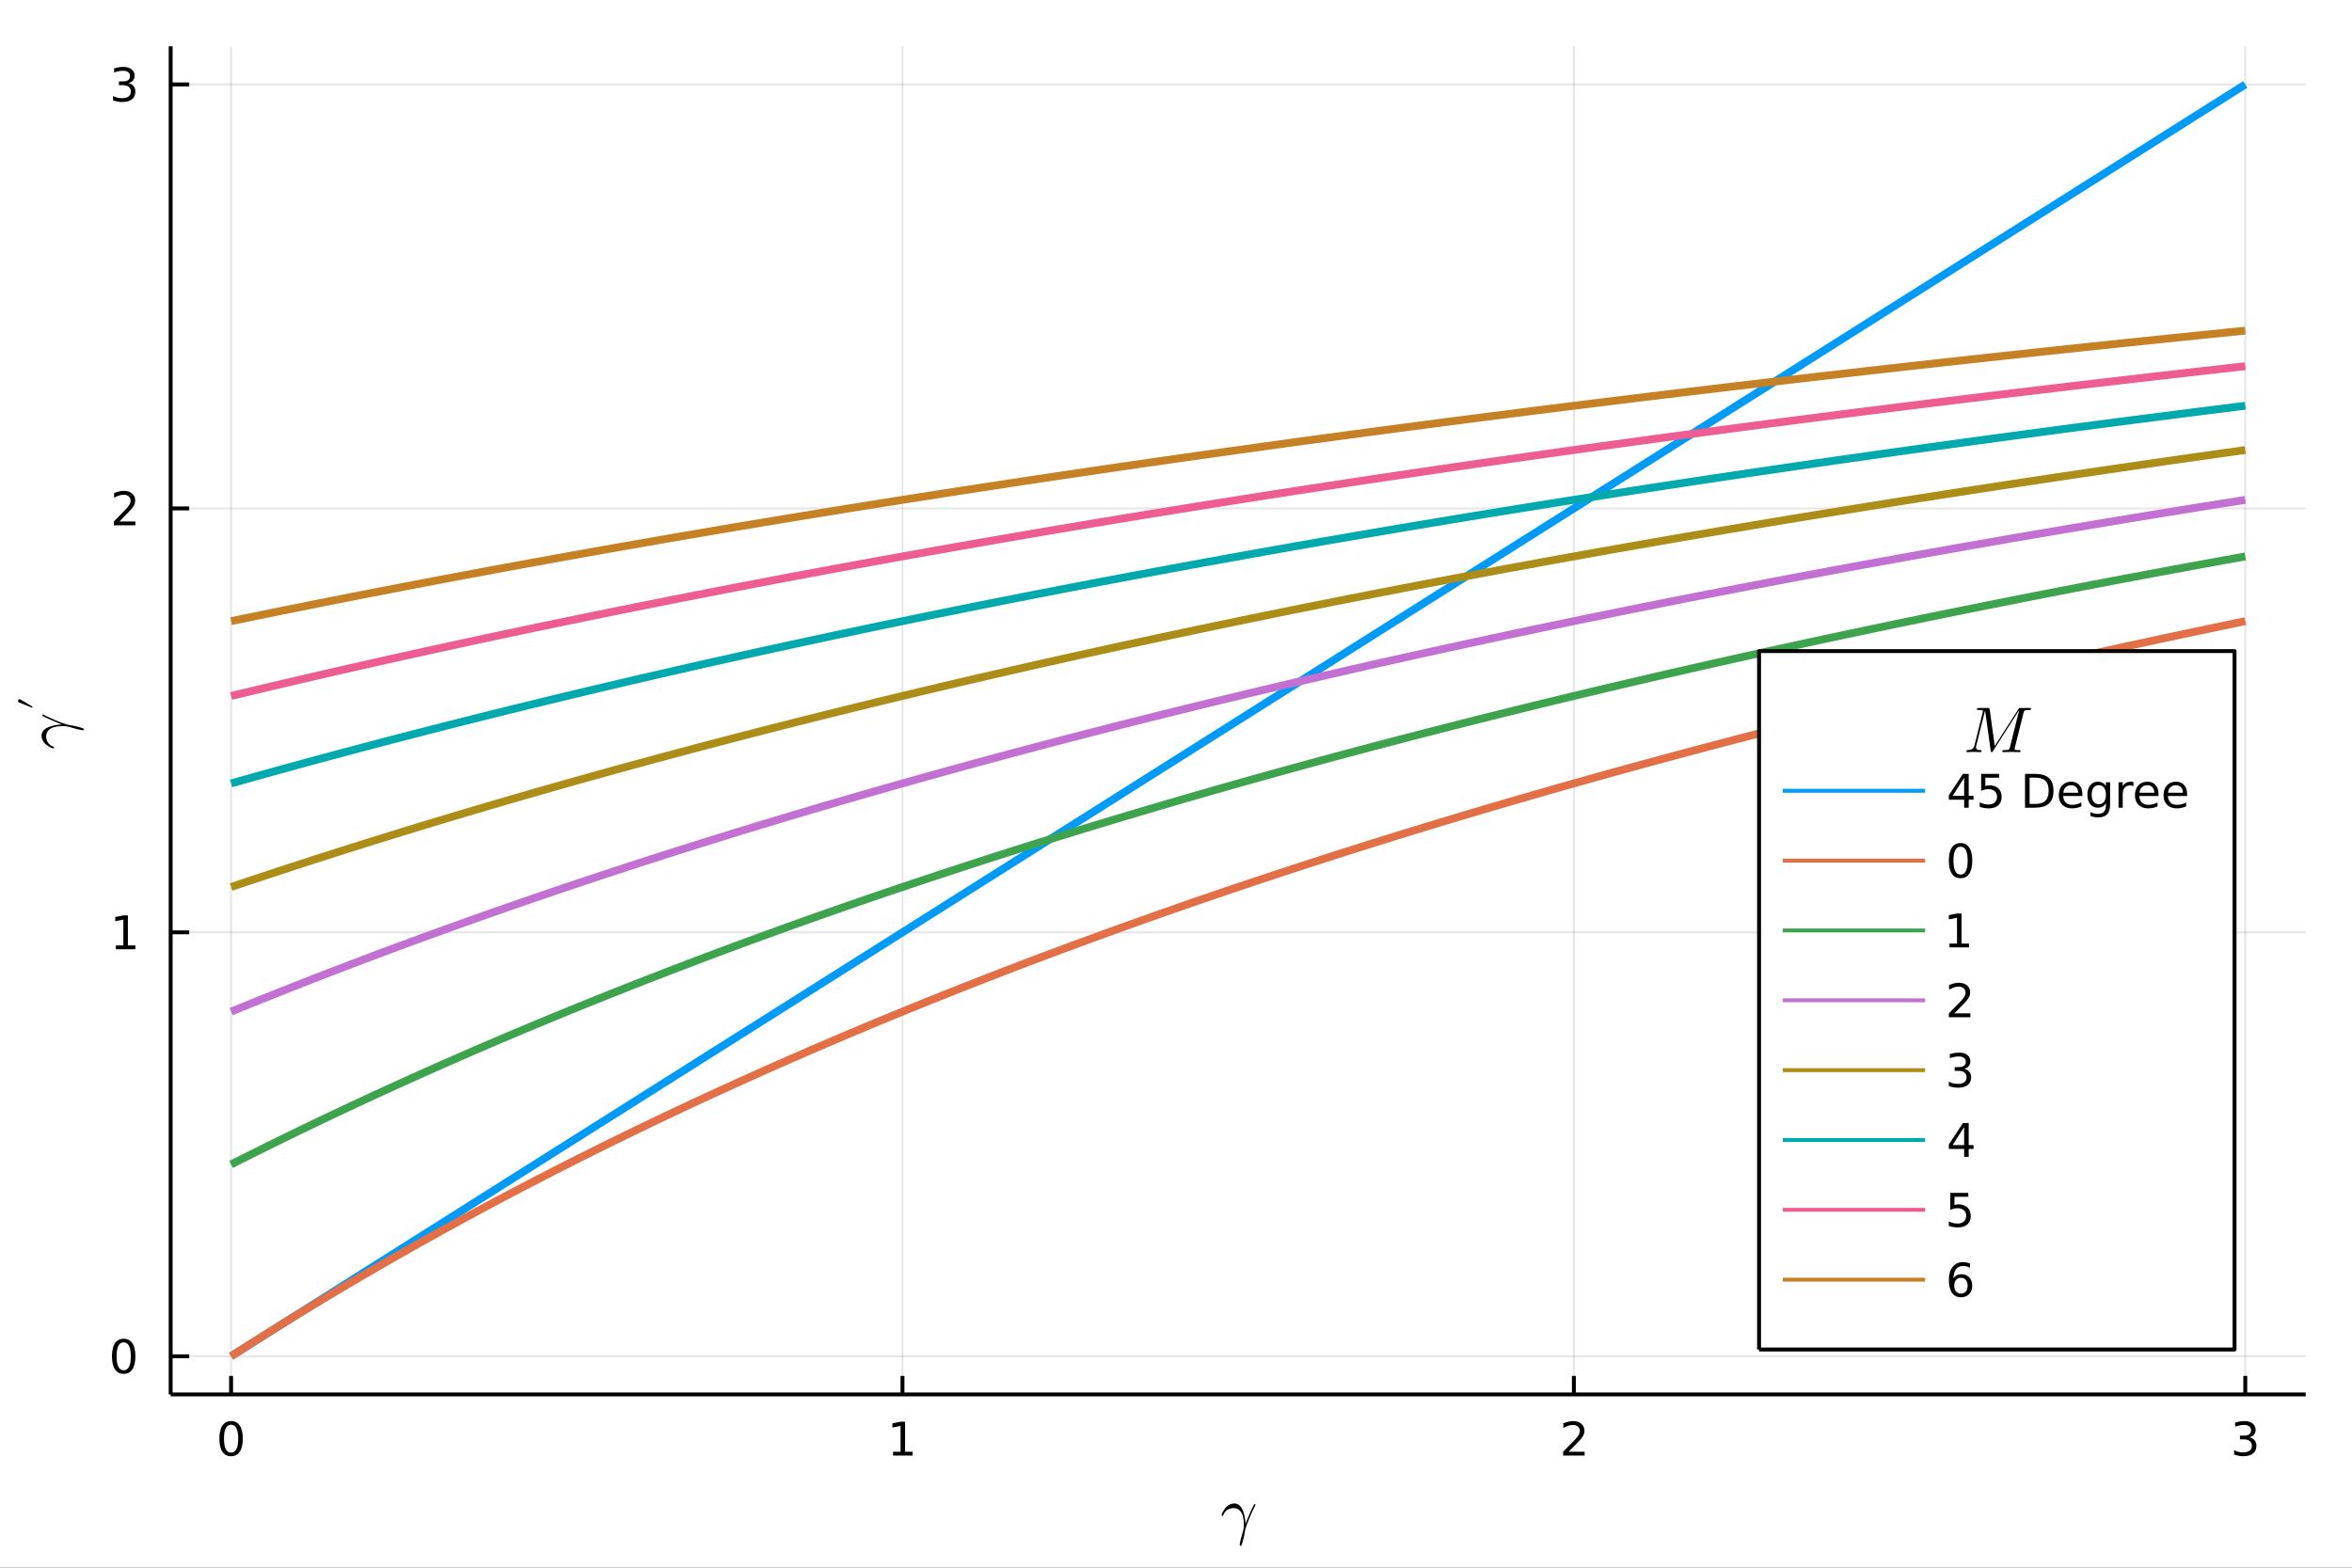 <?xml version="1.0" encoding="utf-8"?>
<svg xmlns="http://www.w3.org/2000/svg" xmlns:xlink="http://www.w3.org/1999/xlink" width="600" height="400" viewBox="0 0 2400 1600">
<rect x="0" y="0" width="2400" height="1600" fill="#333333" stroke="none"/>
<defs>
  <clipPath id="clip750">
    <rect x="0" y="0" width="2400" height="1600"/>
  </clipPath>
</defs>
<path clip-path="url(#clip750)" d="
M0 1600 L2400 1600 L2400 0 L0 0  Z
  " fill="#ffffff" fill-rule="evenodd" fill-opacity="1"/>
<defs>
  <clipPath id="clip751">
    <rect x="480" y="0" width="1681" height="1600"/>
  </clipPath>
</defs>
<path clip-path="url(#clip750)" d="
M174.149 1423.18 L2352.76 1423.18 L2352.76 47.244 L174.149 47.244  Z
  " fill="#ffffff" fill-rule="evenodd" fill-opacity="1"/>
<defs>
  <clipPath id="clip752">
    <rect x="174" y="47" width="2180" height="1377"/>
  </clipPath>
</defs>
<polyline clip-path="url(#clip752)" style="stroke:#000000; stroke-linecap:butt; stroke-linejoin:round; stroke-width:2; stroke-opacity:0.1; fill:none" points="
  235.808,1423.18 235.808,47.244 
  "/>
<polyline clip-path="url(#clip752)" style="stroke:#000000; stroke-linecap:butt; stroke-linejoin:round; stroke-width:2; stroke-opacity:0.1; fill:none" points="
  920.904,1423.18 920.904,47.244 
  "/>
<polyline clip-path="url(#clip752)" style="stroke:#000000; stroke-linecap:butt; stroke-linejoin:round; stroke-width:2; stroke-opacity:0.1; fill:none" points="
  1606,1423.18 1606,47.244 
  "/>
<polyline clip-path="url(#clip752)" style="stroke:#000000; stroke-linecap:butt; stroke-linejoin:round; stroke-width:2; stroke-opacity:0.1; fill:none" points="
  2291.1,1423.18 2291.1,47.244 
  "/>
<polyline clip-path="url(#clip750)" style="stroke:#000000; stroke-linecap:butt; stroke-linejoin:round; stroke-width:4; stroke-opacity:1; fill:none" points="
  174.149,1423.18 2352.76,1423.18 
  "/>
<polyline clip-path="url(#clip750)" style="stroke:#000000; stroke-linecap:butt; stroke-linejoin:round; stroke-width:4; stroke-opacity:1; fill:none" points="
  235.808,1423.18 235.808,1404.28 
  "/>
<polyline clip-path="url(#clip750)" style="stroke:#000000; stroke-linecap:butt; stroke-linejoin:round; stroke-width:4; stroke-opacity:1; fill:none" points="
  920.904,1423.18 920.904,1404.28 
  "/>
<polyline clip-path="url(#clip750)" style="stroke:#000000; stroke-linecap:butt; stroke-linejoin:round; stroke-width:4; stroke-opacity:1; fill:none" points="
  1606,1423.18 1606,1404.28 
  "/>
<polyline clip-path="url(#clip750)" style="stroke:#000000; stroke-linecap:butt; stroke-linejoin:round; stroke-width:4; stroke-opacity:1; fill:none" points="
  2291.1,1423.18 2291.1,1404.28 
  "/>
<path clip-path="url(#clip750)" d="M235.808 1454.1 Q232.197 1454.1 230.368 1457.66 Q228.562 1461.2 228.562 1468.33 Q228.562 1475.44 230.368 1479.01 Q232.197 1482.55 235.808 1482.55 Q239.442 1482.55 241.247 1479.01 Q243.076 1475.44 243.076 1468.33 Q243.076 1461.2 241.247 1457.66 Q239.442 1454.1 235.808 1454.1 M235.808 1450.39 Q241.618 1450.39 244.673 1455 Q247.752 1459.58 247.752 1468.33 Q247.752 1477.06 244.673 1481.67 Q241.618 1486.25 235.808 1486.25 Q229.997 1486.25 226.919 1481.67 Q223.863 1477.06 223.863 1468.33 Q223.863 1459.58 226.919 1455 Q229.997 1450.39 235.808 1450.39 Z" fill="#000000" fill-rule="evenodd" fill-opacity="1" /><path clip-path="url(#clip750)" d="M911.286 1481.64 L918.925 1481.64 L918.925 1455.28 L910.615 1456.95 L910.615 1452.69 L918.879 1451.02 L923.555 1451.02 L923.555 1481.64 L931.193 1481.64 L931.193 1485.58 L911.286 1485.58 L911.286 1481.64 Z" fill="#000000" fill-rule="evenodd" fill-opacity="1" /><path clip-path="url(#clip750)" d="M1600.65 1481.64 L1616.97 1481.64 L1616.97 1485.58 L1595.03 1485.58 L1595.03 1481.64 Q1597.69 1478.89 1602.27 1474.26 Q1606.88 1469.61 1608.06 1468.27 Q1610.31 1465.74 1611.19 1464.01 Q1612.09 1462.25 1612.09 1460.56 Q1612.09 1457.8 1610.14 1456.07 Q1608.22 1454.33 1605.12 1454.33 Q1602.92 1454.33 1600.47 1455.09 Q1598.04 1455.86 1595.26 1457.41 L1595.26 1452.69 Q1598.08 1451.55 1600.54 1450.97 Q1602.99 1450.39 1605.03 1450.39 Q1610.4 1450.39 1613.59 1453.08 Q1616.79 1455.77 1616.79 1460.26 Q1616.79 1462.39 1615.98 1464.31 Q1615.19 1466.2 1613.08 1468.8 Q1612.51 1469.47 1609.4 1472.69 Q1606.3 1475.88 1600.65 1481.64 Z" fill="#000000" fill-rule="evenodd" fill-opacity="1" /><path clip-path="url(#clip750)" d="M2295.34 1466.95 Q2298.7 1467.66 2300.58 1469.93 Q2302.47 1472.2 2302.47 1475.53 Q2302.47 1480.65 2298.96 1483.45 Q2295.44 1486.25 2288.96 1486.25 Q2286.78 1486.25 2284.47 1485.81 Q2282.17 1485.39 2279.72 1484.54 L2279.72 1480.02 Q2281.66 1481.16 2283.98 1481.74 Q2286.29 1482.32 2288.82 1482.32 Q2293.22 1482.32 2295.51 1480.58 Q2297.82 1478.84 2297.82 1475.53 Q2297.82 1472.48 2295.67 1470.77 Q2293.54 1469.03 2289.72 1469.03 L2285.69 1469.03 L2285.69 1465.19 L2289.91 1465.19 Q2293.35 1465.19 2295.18 1463.82 Q2297.01 1462.43 2297.01 1459.84 Q2297.01 1457.18 2295.11 1455.77 Q2293.24 1454.33 2289.72 1454.33 Q2287.8 1454.33 2285.6 1454.75 Q2283.4 1455.16 2280.76 1456.04 L2280.76 1451.88 Q2283.42 1451.14 2285.74 1450.77 Q2288.08 1450.39 2290.14 1450.39 Q2295.46 1450.39 2298.56 1452.83 Q2301.66 1455.23 2301.66 1459.35 Q2301.66 1462.22 2300.02 1464.21 Q2298.38 1466.18 2295.34 1466.95 Z" fill="#000000" fill-rule="evenodd" fill-opacity="1" /><path clip-path="url(#clip750)" d="M1281.17 1535.82 Q1281.17 1536.08 1279.91 1538.34 Q1277.82 1542.49 1275.15 1548.84 Q1272.47 1555.18 1270.96 1559.88 Q1270.64 1561.01 1270.41 1562.46 Q1269.83 1566.9 1267.96 1573.79 Q1267.32 1575.95 1266.9 1576.85 Q1266.48 1577.76 1265.87 1577.76 Q1265 1577.76 1265 1576.56 Q1265 1575.37 1266.1 1570.93 Q1267.22 1566.48 1268.45 1562.39 Q1269.22 1560.14 1269.22 1555.92 Q1269.22 1554.57 1269.15 1553.34 Q1269.09 1552.12 1268.83 1550.35 Q1268.58 1548.58 1268.16 1547.13 Q1267.74 1545.68 1266.93 1544.17 Q1266.13 1542.62 1265.03 1541.59 Q1263.94 1540.53 1262.26 1539.85 Q1260.62 1539.17 1258.56 1539.17 Q1258.04 1539.17 1257.4 1539.24 Q1256.79 1539.27 1255.31 1539.69 Q1253.86 1540.11 1252.63 1540.85 Q1251.41 1541.56 1250.09 1543.13 Q1248.77 1544.71 1248.06 1546.84 L1247.8 1547.16 Q1247.38 1547.16 1247.16 1547.16 Q1246.96 1547.13 1246.74 1546.97 Q1246.55 1546.81 1246.55 1546.52 Q1246.55 1545.84 1247.06 1544.49 Q1247.61 1543.13 1248.7 1541.4 Q1249.83 1539.66 1251.28 1538.11 Q1252.76 1536.56 1254.92 1535.5 Q1257.08 1534.44 1259.4 1534.44 Q1265.35 1534.44 1268.19 1541.69 Q1270.67 1547.84 1270.89 1555.15 Q1276.05 1542.17 1279.59 1535.63 Q1279.78 1535.15 1280.36 1535.15 Q1281.17 1535.18 1281.17 1535.82 Z" fill="#000000" fill-rule="evenodd" fill-opacity="1" /><polyline clip-path="url(#clip752)" style="stroke:#000000; stroke-linecap:butt; stroke-linejoin:round; stroke-width:2; stroke-opacity:0.1; fill:none" points="
  174.149,1384.24 2352.76,1384.24 
  "/>
<polyline clip-path="url(#clip752)" style="stroke:#000000; stroke-linecap:butt; stroke-linejoin:round; stroke-width:2; stroke-opacity:0.1; fill:none" points="
  174.149,951.554 2352.76,951.554 
  "/>
<polyline clip-path="url(#clip752)" style="stroke:#000000; stroke-linecap:butt; stroke-linejoin:round; stroke-width:2; stroke-opacity:0.1; fill:none" points="
  174.149,518.87 2352.76,518.87 
  "/>
<polyline clip-path="url(#clip752)" style="stroke:#000000; stroke-linecap:butt; stroke-linejoin:round; stroke-width:2; stroke-opacity:0.1; fill:none" points="
  174.149,86.186 2352.76,86.186 
  "/>
<polyline clip-path="url(#clip750)" style="stroke:#000000; stroke-linecap:butt; stroke-linejoin:round; stroke-width:4; stroke-opacity:1; fill:none" points="
  174.149,1423.18 174.149,47.244 
  "/>
<polyline clip-path="url(#clip750)" style="stroke:#000000; stroke-linecap:butt; stroke-linejoin:round; stroke-width:4; stroke-opacity:1; fill:none" points="
  174.149,1384.24 193.047,1384.24 
  "/>
<polyline clip-path="url(#clip750)" style="stroke:#000000; stroke-linecap:butt; stroke-linejoin:round; stroke-width:4; stroke-opacity:1; fill:none" points="
  174.149,951.554 193.047,951.554 
  "/>
<polyline clip-path="url(#clip750)" style="stroke:#000000; stroke-linecap:butt; stroke-linejoin:round; stroke-width:4; stroke-opacity:1; fill:none" points="
  174.149,518.87 193.047,518.87 
  "/>
<polyline clip-path="url(#clip750)" style="stroke:#000000; stroke-linecap:butt; stroke-linejoin:round; stroke-width:4; stroke-opacity:1; fill:none" points="
  174.149,86.186 193.047,86.186 
  "/>
<path clip-path="url(#clip750)" d="M126.205 1370.04 Q122.593 1370.04 120.765 1373.6 Q118.959 1377.14 118.959 1384.27 Q118.959 1391.38 120.765 1394.94 Q122.593 1398.49 126.205 1398.49 Q129.839 1398.49 131.644 1394.94 Q133.473 1391.38 133.473 1384.27 Q133.473 1377.14 131.644 1373.6 Q129.839 1370.04 126.205 1370.04 M126.205 1366.33 Q132.015 1366.33 135.07 1370.94 Q138.149 1375.52 138.149 1384.27 Q138.149 1393 135.07 1397.61 Q132.015 1402.19 126.205 1402.19 Q120.394 1402.19 117.316 1397.61 Q114.26 1393 114.26 1384.27 Q114.26 1375.52 117.316 1370.94 Q120.394 1366.33 126.205 1366.33 Z" fill="#000000" fill-rule="evenodd" fill-opacity="1" /><path clip-path="url(#clip750)" d="M118.242 964.899 L125.88 964.899 L125.88 938.533 L117.57 940.2 L117.57 935.941 L125.834 934.274 L130.51 934.274 L130.51 964.899 L138.149 964.899 L138.149 968.834 L118.242 968.834 L118.242 964.899 Z" fill="#000000" fill-rule="evenodd" fill-opacity="1" /><path clip-path="url(#clip750)" d="M121.83 532.215 L138.149 532.215 L138.149 536.15 L116.205 536.15 L116.205 532.215 Q118.867 529.46 123.45 524.83 Q128.056 520.178 129.237 518.835 Q131.482 516.312 132.362 514.576 Q133.265 512.817 133.265 511.127 Q133.265 508.372 131.32 506.636 Q129.399 504.9 126.297 504.9 Q124.098 504.9 121.644 505.664 Q119.214 506.428 116.436 507.979 L116.436 503.257 Q119.26 502.122 121.714 501.544 Q124.168 500.965 126.205 500.965 Q131.575 500.965 134.769 503.65 Q137.964 506.335 137.964 510.826 Q137.964 512.956 137.154 514.877 Q136.367 516.775 134.26 519.368 Q133.681 520.039 130.58 523.256 Q127.478 526.451 121.83 532.215 Z" fill="#000000" fill-rule="evenodd" fill-opacity="1" /><path clip-path="url(#clip750)" d="M131.019 84.832 Q134.376 85.549 136.251 87.818 Q138.149 90.086 138.149 93.419 Q138.149 98.535 134.63 101.336 Q131.112 104.137 124.63 104.137 Q122.455 104.137 120.14 103.697 Q117.848 103.28 115.394 102.424 L115.394 97.91 Q117.339 99.044 119.654 99.623 Q121.968 100.202 124.492 100.202 Q128.89 100.202 131.181 98.466 Q133.496 96.73 133.496 93.419 Q133.496 90.364 131.343 88.651 Q129.214 86.915 125.394 86.915 L121.367 86.915 L121.367 83.072 L125.58 83.072 Q129.029 83.072 130.857 81.707 Q132.686 80.318 132.686 77.725 Q132.686 75.063 130.788 73.651 Q128.913 72.216 125.394 72.216 Q123.473 72.216 121.274 72.632 Q119.075 73.049 116.436 73.929 L116.436 69.762 Q119.098 69.021 121.413 68.651 Q123.751 68.281 125.811 68.281 Q131.135 68.281 134.237 70.711 Q137.339 73.119 137.339 77.239 Q137.339 80.109 135.695 82.1 Q134.052 84.068 131.019 84.832 Z" fill="#000000" fill-rule="evenodd" fill-opacity="1" /><path clip-path="url(#clip750)" d="M43.759 729.135 Q44.017 729.135 46.271 730.391 Q50.426 732.485 56.77 735.158 Q63.115 737.831 67.817 739.345 Q68.944 739.667 70.393 739.892 Q74.838 740.472 81.73 742.34 Q83.888 742.984 84.789 743.403 Q85.691 743.821 85.691 744.433 Q85.691 745.303 84.499 745.303 Q83.308 745.303 78.863 744.208 Q74.419 743.08 70.329 741.857 Q68.074 741.084 63.855 741.084 Q62.503 741.084 61.279 741.148 Q60.055 741.213 58.284 741.47 Q56.513 741.728 55.063 742.147 Q53.614 742.565 52.1 743.37 Q50.554 744.175 49.524 745.27 Q48.461 746.365 47.785 748.04 Q47.108 749.683 47.108 751.744 Q47.108 752.259 47.173 752.903 Q47.205 753.515 47.624 754.997 Q48.042 756.446 48.783 757.67 Q49.492 758.894 51.07 760.214 Q52.648 761.534 54.773 762.243 L55.095 762.501 Q55.095 762.919 55.095 763.145 Q55.063 763.338 54.902 763.563 Q54.741 763.757 54.451 763.757 Q53.775 763.757 52.422 763.241 Q51.07 762.694 49.331 761.599 Q47.592 760.472 46.046 759.022 Q44.5 757.541 43.437 755.383 Q42.374 753.225 42.374 750.907 Q42.374 744.948 49.62 742.114 Q55.772 739.634 63.083 739.409 Q50.103 734.256 43.566 730.713 Q43.083 730.52 43.083 729.941 Q43.115 729.135 43.759 729.135 Z" fill="#000000" fill-rule="evenodd" fill-opacity="1" /><path clip-path="url(#clip750)" d="M20.13 713.621 Q20.671 713.621 21.009 713.891 L33.048 721.195 L33.048 722.435 L19.341 716.89 Q18.935 716.754 18.665 716.326 Q18.372 715.898 18.372 715.379 Q18.372 714.658 18.89 714.139 Q19.409 713.621 20.13 713.621 Z" fill="#000000" fill-rule="evenodd" fill-opacity="1" /><polyline clip-path="url(#clip752)" style="stroke:#009af9; stroke-linecap:butt; stroke-linejoin:round; stroke-width:8; stroke-opacity:1; fill:none" points="
  235.808,1384.24 246.136,1377.72 256.464,1371.19 266.792,1364.67 277.12,1358.15 287.448,1351.62 297.776,1345.1 308.104,1338.58 318.432,1332.06 328.76,1325.53 
  339.088,1319.01 349.417,1312.49 359.745,1305.96 370.073,1299.44 380.401,1292.92 390.729,1286.4 401.057,1279.87 411.385,1273.35 421.713,1266.83 432.041,1260.3 
  442.369,1253.78 452.697,1247.26 463.026,1240.73 473.354,1234.21 483.682,1227.69 494.01,1221.17 504.338,1214.64 514.666,1208.12 524.994,1201.6 535.322,1195.07 
  545.65,1188.55 555.978,1182.03 566.306,1175.51 576.635,1168.98 586.963,1162.46 597.291,1155.94 607.619,1149.41 617.947,1142.89 628.275,1136.37 638.603,1129.85 
  648.931,1123.32 659.259,1116.8 669.587,1110.28 679.915,1103.75 690.244,1097.23 700.572,1090.71 710.9,1084.19 721.228,1077.66 731.556,1071.14 741.884,1064.62 
  752.212,1058.09 762.54,1051.57 772.868,1045.05 783.196,1038.53 793.524,1032 803.852,1025.48 814.181,1018.96 824.509,1012.43 834.837,1005.91 845.165,999.389 
  855.493,992.866 865.821,986.343 876.149,979.82 886.477,973.297 896.805,966.774 907.133,960.251 917.461,953.728 927.79,947.205 938.118,940.683 948.446,934.16 
  958.774,927.637 969.102,921.114 979.43,914.591 989.758,908.068 1000.09,901.545 1010.41,895.022 1020.74,888.5 1031.07,881.977 1041.4,875.454 1051.73,868.931 
  1062.05,862.408 1072.38,855.885 1082.71,849.362 1093.04,842.839 1103.37,836.317 1113.7,829.794 1124.02,823.271 1134.35,816.748 1144.68,810.225 1155.01,803.702 
  1165.34,797.179 1175.66,790.656 1185.99,784.134 1196.32,777.611 1206.65,771.088 1216.98,764.565 1227.3,758.042 1237.63,751.519 1247.96,744.996 1258.29,738.473 
  1268.62,731.951 1278.94,725.428 1289.27,718.905 1299.6,712.382 1309.93,705.859 1320.26,699.336 1330.58,692.813 1340.91,686.29 1351.24,679.768 1361.57,673.245 
  1371.9,666.722 1382.23,660.199 1392.55,653.676 1402.88,647.153 1413.21,640.63 1423.54,634.107 1433.87,627.584 1444.19,621.062 1454.52,614.539 1464.85,608.016 
  1475.18,601.493 1485.51,594.97 1495.83,588.447 1506.16,581.924 1516.49,575.401 1526.82,568.879 1537.15,562.356 1547.47,555.833 1557.8,549.31 1568.13,542.787 
  1578.46,536.264 1588.79,529.741 1599.12,523.218 1609.44,516.696 1619.77,510.173 1630.1,503.65 1640.43,497.127 1650.76,490.604 1661.08,484.081 1671.41,477.558 
  1681.74,471.035 1692.07,464.513 1702.4,457.99 1712.72,451.467 1723.05,444.944 1733.38,438.421 1743.71,431.898 1754.04,425.375 1764.36,418.852 1774.69,412.33 
  1785.02,405.807 1795.35,399.284 1805.68,392.761 1816.01,386.238 1826.33,379.715 1836.66,373.192 1846.99,366.669 1857.32,360.147 1867.65,353.624 1877.97,347.101 
  1888.3,340.578 1898.63,334.055 1908.96,327.532 1919.29,321.009 1929.61,314.486 1939.94,307.964 1950.27,301.441 1960.6,294.918 1970.93,288.395 1981.25,281.872 
  1991.58,275.349 2001.91,268.826 2012.24,262.303 2022.57,255.78 2032.9,249.258 2043.22,242.735 2053.55,236.212 2063.88,229.689 2074.21,223.166 2084.54,216.643 
  2094.86,210.12 2105.19,203.597 2115.52,197.075 2125.85,190.552 2136.18,184.029 2146.5,177.506 2156.83,170.983 2167.16,164.46 2177.49,157.937 2187.82,151.414 
  2198.14,144.892 2208.47,138.369 2218.8,131.846 2229.13,125.323 2239.46,118.8 2249.78,112.277 2260.11,105.754 2270.44,99.231 2280.77,92.709 2291.1,86.186 
  
  "/>
<polyline clip-path="url(#clip752)" style="stroke:#e26f46; stroke-linecap:butt; stroke-linejoin:round; stroke-width:8; stroke-opacity:1; fill:none" points="
  235.808,1384.24 246.136,1377.61 256.464,1371.03 266.792,1364.5 277.12,1358.02 287.448,1351.59 297.776,1345.21 308.104,1338.87 318.432,1332.58 328.76,1326.34 
  339.088,1320.15 349.417,1314 359.745,1307.9 370.073,1301.84 380.401,1295.82 390.729,1289.85 401.057,1283.93 411.385,1278.04 421.713,1272.2 432.041,1266.4 
  442.369,1260.64 452.697,1254.92 463.026,1249.24 473.354,1243.6 483.682,1238.01 494.01,1232.45 504.338,1226.93 514.666,1221.45 524.994,1216 535.322,1210.6 
  545.65,1205.23 555.978,1199.9 566.306,1194.6 576.635,1189.34 586.963,1184.12 597.291,1178.93 607.619,1173.78 617.947,1168.66 628.275,1163.58 638.603,1158.53 
  648.931,1153.51 659.259,1148.53 669.587,1143.58 679.915,1138.67 690.244,1133.78 700.572,1128.93 710.9,1124.11 721.228,1119.32 731.556,1114.56 741.884,1109.83 
  752.212,1105.14 762.54,1100.47 772.868,1095.83 783.196,1091.22 793.524,1086.65 803.852,1082.1 814.181,1077.58 824.509,1073.09 834.837,1068.62 845.165,1064.19 
  855.493,1059.78 865.821,1055.4 876.149,1051.05 886.477,1046.72 896.805,1042.42 907.133,1038.15 917.461,1033.9 927.79,1029.68 938.118,1025.49 948.446,1021.32 
  958.774,1017.17 969.102,1013.05 979.43,1008.96 989.758,1004.89 1000.09,1000.84 1010.41,996.821 1020.74,992.824 1031.07,988.85 1041.4,984.9 1051.73,980.974 
  1062.05,977.07 1072.38,973.189 1082.71,969.331 1093.04,965.495 1103.37,961.682 1113.7,957.891 1124.02,954.121 1134.35,950.374 1144.68,946.648 1155.01,942.943 
  1165.34,939.259 1175.66,935.597 1185.99,931.955 1196.32,928.334 1206.65,924.733 1216.98,921.153 1227.3,917.592 1237.63,914.052 1247.96,910.532 1258.29,907.031 
  1268.62,903.549 1278.94,900.087 1289.27,896.644 1299.6,893.22 1309.93,889.814 1320.26,886.428 1330.58,883.059 1340.91,879.71 1351.24,876.378 1361.57,873.065 
  1371.9,869.769 1382.23,866.491 1392.55,863.231 1402.88,859.988 1413.21,856.763 1423.54,853.554 1433.87,850.363 1444.19,847.189 1454.52,844.031 1464.85,840.891 
  1475.18,837.766 1485.51,834.658 1495.83,831.567 1506.16,828.491 1516.49,825.432 1526.82,822.388 1537.15,819.361 1547.47,816.348 1557.8,813.352 1568.13,810.371 
  1578.46,807.405 1588.79,804.454 1599.12,801.518 1609.44,798.597 1619.77,795.692 1630.1,792.8 1640.43,789.924 1650.76,787.062 1661.08,784.214 1671.41,781.38 
  1681.74,778.561 1692.07,775.756 1702.4,772.964 1712.72,770.187 1723.05,767.423 1733.38,764.673 1743.71,761.937 1754.04,759.214 1764.36,756.504 1774.69,753.807 
  1785.02,751.124 1795.35,748.454 1805.68,745.796 1816.01,743.152 1826.33,740.52 1836.66,737.901 1846.99,735.295 1857.32,732.701 1867.65,730.12 1877.97,727.55 
  1888.3,724.993 1898.63,722.449 1908.96,719.916 1919.29,717.395 1929.61,714.886 1939.94,712.389 1950.27,709.904 1960.6,707.43 1970.93,704.968 1981.25,702.517 
  1991.58,700.078 2001.91,697.65 2012.24,695.233 2022.57,692.828 2032.9,690.433 2043.22,688.05 2053.55,685.677 2063.88,683.316 2074.21,680.965 2084.54,678.625 
  2094.86,676.295 2105.19,673.976 2115.52,671.668 2125.85,669.37 2136.18,667.082 2146.5,664.804 2156.83,662.537 2167.16,660.28 2177.49,658.033 2187.82,655.796 
  2198.14,653.569 2208.47,651.352 2218.8,649.145 2229.13,646.947 2239.46,644.759 2249.78,642.581 2260.11,640.412 2270.44,638.253 2280.77,636.103 2291.1,633.962 
  
  "/>
<polyline clip-path="url(#clip752)" style="stroke:#3da44d; stroke-linecap:butt; stroke-linejoin:round; stroke-width:8; stroke-opacity:1; fill:none" points="
  235.808,1188.47 246.136,1183.25 256.464,1178.07 266.792,1172.93 277.12,1167.81 287.448,1162.74 297.776,1157.69 308.104,1152.68 318.432,1147.7 328.76,1142.76 
  339.088,1137.85 349.417,1132.97 359.745,1128.12 370.073,1123.31 380.401,1118.52 390.729,1113.77 401.057,1109.05 411.385,1104.36 421.713,1099.69 432.041,1095.06 
  442.369,1090.46 452.697,1085.89 463.026,1081.34 473.354,1076.83 483.682,1072.34 494.01,1067.88 504.338,1063.45 514.666,1059.05 524.994,1054.67 535.322,1050.32 
  545.65,1046 555.978,1041.71 566.306,1037.44 576.635,1033.2 586.963,1028.98 597.291,1024.79 607.619,1020.62 617.947,1016.48 628.275,1012.37 638.603,1008.28 
  648.931,1004.21 659.259,1000.17 669.587,996.154 679.915,992.16 690.244,988.19 700.572,984.244 710.9,980.321 721.228,976.421 731.556,972.544 741.884,968.69 
  752.212,964.858 762.54,961.048 772.868,957.261 783.196,953.495 793.524,949.751 803.852,946.029 814.181,942.327 824.509,938.647 834.837,934.988 845.165,931.35 
  855.493,927.732 865.821,924.135 876.149,920.558 886.477,917.001 896.805,913.464 907.133,909.947 917.461,906.449 927.79,902.971 938.118,899.512 948.446,896.072 
  958.774,892.651 969.102,889.249 979.43,885.865 989.758,882.5 1000.09,879.153 1010.41,875.825 1020.74,872.514 1031.07,869.221 1041.4,865.946 1051.73,862.689 
  1062.05,859.449 1072.38,856.227 1082.71,853.021 1093.04,849.833 1103.37,846.661 1113.7,843.507 1124.02,840.369 1134.35,837.247 1144.68,834.142 1155.01,831.053 
  1165.34,827.98 1175.66,824.924 1185.99,821.883 1196.32,818.857 1206.65,815.848 1216.98,812.854 1227.3,809.875 1237.63,806.912 1247.96,803.964 1258.29,801.03 
  1268.62,798.112 1278.94,795.209 1289.27,792.32 1299.6,789.446 1309.93,786.586 1320.26,783.741 1330.58,780.909 1340.91,778.092 1351.24,775.289 1361.57,772.501 
  1371.9,769.725 1382.23,766.964 1392.55,764.216 1402.88,761.482 1413.21,758.761 1423.54,756.053 1433.87,753.359 1444.19,750.678 1454.52,748.01 1464.85,745.355 
  1475.18,742.713 1485.51,740.083 1495.83,737.466 1506.16,734.862 1516.49,732.27 1526.82,729.691 1537.15,727.123 1547.47,724.568 1557.8,722.026 1568.13,719.495 
  1578.46,716.976 1588.79,714.469 1599.12,711.974 1609.44,709.491 1619.77,707.019 1630.1,704.559 1640.43,702.11 1650.76,699.673 1661.08,697.247 1671.41,694.832 
  1681.74,692.428 1692.07,690.035 1702.4,687.654 1712.72,685.283 1723.05,682.923 1733.38,680.574 1743.71,678.236 1754.04,675.908 1764.36,673.591 1774.69,671.284 
  1785.02,668.988 1795.35,666.702 1805.68,664.426 1816.01,662.16 1826.33,659.905 1836.66,657.66 1846.99,655.424 1857.32,653.199 1867.65,650.983 1877.97,648.778 
  1888.3,646.582 1898.63,644.395 1908.96,642.219 1919.29,640.051 1929.61,637.894 1939.94,635.745 1950.27,633.606 1960.6,631.477 1970.93,629.356 1981.25,627.245 
  1991.58,625.143 2001.91,623.05 2012.24,620.966 2022.57,618.891 2032.9,616.824 2043.22,614.767 2053.55,612.718 2063.88,610.678 2074.21,608.647 2084.54,606.625 
  2094.86,604.61 2105.19,602.605 2115.52,600.608 2125.85,598.619 2136.18,596.638 2146.5,594.666 2156.83,592.702 2167.16,590.746 2177.49,588.799 2187.82,586.859 
  2198.14,584.928 2208.47,583.004 2218.8,581.088 2229.13,579.181 2239.46,577.281 2249.78,575.389 2260.11,573.504 2270.44,571.628 2280.77,569.758 2291.1,567.897 
  
  "/>
<polyline clip-path="url(#clip752)" style="stroke:#c271d2; stroke-linecap:butt; stroke-linejoin:round; stroke-width:8; stroke-opacity:1; fill:none" points="
  235.808,1032.49 246.136,1028.28 256.464,1024.09 266.792,1019.93 277.12,1015.8 287.448,1011.68 297.776,1007.6 308.104,1003.54 318.432,999.5 328.76,995.486 
  339.088,991.497 349.417,987.531 359.745,983.589 370.073,979.67 380.401,975.774 390.729,971.9 401.057,968.05 411.385,964.222 421.713,960.416 432.041,956.632 
  442.369,952.87 452.697,949.129 463.026,945.41 473.354,941.713 483.682,938.036 494.01,934.381 504.338,930.746 514.666,927.131 524.994,923.537 535.322,919.964 
  545.65,916.41 555.978,912.876 566.306,909.362 576.635,905.868 586.963,902.393 597.291,898.937 607.619,895.5 617.947,892.082 628.275,888.683 638.603,885.303 
  648.931,881.941 659.259,878.597 669.587,875.272 679.915,871.964 690.244,868.674 700.572,865.402 710.9,862.148 721.228,858.911 731.556,855.691 741.884,852.489 
  752.212,849.303 762.54,846.134 772.868,842.983 783.196,839.847 793.524,836.729 803.852,833.626 814.181,830.54 824.509,827.47 834.837,824.416 845.165,821.377 
  855.493,818.355 865.821,815.348 876.149,812.356 886.477,809.38 896.805,806.419 907.133,803.474 917.461,800.543 927.79,797.627 938.118,794.726 948.446,791.84 
  958.774,788.968 969.102,786.111 979.43,783.268 989.758,780.439 1000.09,777.624 1010.41,774.824 1020.74,772.037 1031.07,769.264 1041.4,766.505 1051.73,763.759 
  1062.05,761.027 1072.38,758.309 1082.71,755.604 1093.04,752.911 1103.37,750.232 1113.7,747.567 1124.02,744.914 1134.35,742.273 1144.68,739.646 1155.01,737.031 
  1165.34,734.429 1175.66,731.839 1185.99,729.262 1196.32,726.697 1206.65,724.144 1216.98,721.603 1227.3,719.074 1237.63,716.558 1247.96,714.053 1258.29,711.56 
  1268.62,709.078 1278.94,706.608 1289.27,704.15 1299.6,701.703 1309.93,699.268 1320.26,696.843 1330.58,694.43 1340.91,692.029 1351.24,689.638 1361.57,687.258 
  1371.9,684.889 1382.23,682.531 1392.55,680.184 1402.88,677.847 1413.21,675.521 1423.54,673.206 1433.87,670.901 1444.19,668.606 1454.52,666.322 1464.85,664.048 
  1475.18,661.784 1485.51,659.53 1495.83,657.286 1506.16,655.053 1516.49,652.829 1526.82,650.615 1537.15,648.411 1547.47,646.217 1557.8,644.032 1568.13,641.857 
  1578.46,639.691 1588.79,637.535 1599.12,635.388 1609.44,633.251 1619.77,631.123 1630.1,629.004 1640.43,626.894 1650.76,624.793 1661.08,622.702 1671.41,620.619 
  1681.74,618.546 1692.07,616.481 1702.4,614.425 1712.72,612.378 1723.05,610.339 1733.38,608.309 1743.71,606.288 1754.04,604.276 1764.36,602.271 1774.69,600.276 
  1785.02,598.288 1795.35,596.309 1805.68,594.338 1816.01,592.376 1826.33,590.421 1836.66,588.475 1846.99,586.537 1857.32,584.607 1867.65,582.684 1877.97,580.77 
  1888.3,578.864 1898.63,576.965 1908.96,575.074 1919.29,573.191 1929.61,571.316 1939.94,569.448 1950.27,567.587 1960.6,565.735 1970.93,563.89 1981.25,562.052 
  1991.58,560.222 2001.91,558.399 2012.24,556.583 2022.57,554.775 2032.9,552.973 2043.22,551.179 2053.55,549.393 2063.88,547.613 2074.21,545.84 2084.54,544.075 
  2094.86,542.316 2105.19,540.564 2115.52,538.819 2125.85,537.081 2136.18,535.35 2146.5,533.626 2156.83,531.908 2167.16,530.197 2177.49,528.493 2187.82,526.795 
  2198.14,525.104 2208.47,523.419 2218.8,521.741 2229.13,520.069 2239.46,518.404 2249.78,516.745 2260.11,515.093 2270.44,513.446 2280.77,511.807 2291.1,510.173 
  
  "/>
<polyline clip-path="url(#clip752)" style="stroke:#ac8d18; stroke-linecap:butt; stroke-linejoin:round; stroke-width:8; stroke-opacity:1; fill:none" points="
  235.808,905.287 246.136,901.816 256.464,898.363 266.792,894.929 277.12,891.515 287.448,888.119 297.776,884.741 308.104,881.382 318.432,878.042 328.76,874.719 
  339.088,871.414 349.417,868.128 359.745,864.859 370.073,861.607 380.401,858.373 390.729,855.156 401.057,851.957 411.385,848.774 421.713,845.608 432.041,842.459 
  442.369,839.326 452.697,836.21 463.026,833.111 473.354,830.027 483.682,826.96 494.01,823.908 504.338,820.873 514.666,817.853 524.994,814.848 535.322,811.859 
  545.65,808.886 555.978,805.927 566.306,802.984 576.635,800.056 586.963,797.143 597.291,794.244 607.619,791.36 617.947,788.491 628.275,785.636 638.603,782.795 
  648.931,779.969 659.259,777.157 669.587,774.358 679.915,771.574 690.244,768.803 700.572,766.046 710.9,763.303 721.228,760.573 731.556,757.857 741.884,755.154 
  752.212,752.464 762.54,749.787 772.868,747.123 783.196,744.473 793.524,741.835 803.852,739.209 814.181,736.597 824.509,733.996 834.837,731.409 845.165,728.833 
  855.493,726.27 865.821,723.72 876.149,721.181 886.477,718.654 896.805,716.139 907.133,713.636 917.461,711.145 927.79,708.666 938.118,706.198 948.446,703.741 
  958.774,701.296 969.102,698.863 979.43,696.44 989.758,694.029 1000.09,691.629 1010.41,689.24 1020.74,686.862 1031.07,684.495 1041.4,682.139 1051.73,679.793 
  1062.05,677.459 1072.38,675.134 1082.71,672.821 1093.04,670.517 1103.37,668.224 1113.7,665.942 1124.02,663.67 1134.35,661.407 1144.68,659.155 1155.01,656.913 
  1165.34,654.681 1175.66,652.459 1185.99,650.247 1196.32,648.045 1206.65,645.852 1216.98,643.669 1227.3,641.495 1237.63,639.331 1247.96,637.176 1258.29,635.031 
  1268.62,632.895 1278.94,630.769 1289.27,628.652 1299.6,626.543 1309.93,624.444 1320.26,622.354 1330.58,620.273 1340.91,618.201 1351.24,616.138 1361.57,614.083 
  1371.9,612.037 1382.23,610 1392.55,607.972 1402.88,605.952 1413.21,603.941 1423.54,601.938 1433.87,599.944 1444.19,597.958 1454.52,595.98 1464.85,594.011 
  1475.18,592.049 1485.51,590.096 1495.83,588.151 1506.16,586.214 1516.49,584.286 1526.82,582.365 1537.15,580.452 1547.47,578.547 1557.8,576.649 1568.13,574.76 
  1578.46,572.878 1588.79,571.004 1599.12,569.137 1609.44,567.278 1619.77,565.427 1630.1,563.583 1640.43,561.746 1650.76,559.917 1661.08,558.095 1671.41,556.281 
  1681.74,554.474 1692.07,552.674 1702.4,550.881 1712.72,549.095 1723.05,547.317 1733.38,545.545 1743.71,543.781 1754.04,542.023 1764.36,540.273 1774.69,538.529 
  1785.02,536.792 1795.35,535.062 1805.68,533.339 1816.01,531.622 1826.33,529.912 1836.66,528.209 1846.99,526.513 1857.32,524.822 1867.65,523.139 1877.97,521.462 
  1888.3,519.791 1898.63,518.127 1908.96,516.469 1919.29,514.818 1929.61,513.173 1939.94,511.534 1950.27,509.901 1960.6,508.275 1970.93,506.655 1981.25,505.04 
  1991.58,503.432 2001.91,501.83 2012.24,500.234 2022.57,498.645 2032.9,497.061 2043.22,495.482 2053.55,493.91 2063.88,492.344 2074.21,490.784 2084.54,489.229 
  2094.86,487.68 2105.19,486.137 2115.52,484.599 2125.85,483.067 2136.18,481.541 2146.5,480.021 2156.83,478.506 2167.16,476.996 2177.49,475.492 2187.82,473.994 
  2198.14,472.501 2208.47,471.013 2218.8,469.531 2229.13,468.054 2239.46,466.583 2249.78,465.116 2260.11,463.655 2270.44,462.2 2280.77,460.749 2291.1,459.304 
  
  "/>
<polyline clip-path="url(#clip752)" style="stroke:#00a9ad; stroke-linecap:butt; stroke-linejoin:round; stroke-width:8; stroke-opacity:1; fill:none" points="
  235.808,799.569 246.136,796.659 256.464,793.762 266.792,790.881 277.12,788.014 287.448,785.161 297.776,782.323 308.104,779.499 318.432,776.689 328.76,773.893 
  339.088,771.111 349.417,768.343 359.745,765.588 370.073,762.847 380.401,760.12 390.729,757.406 401.057,754.705 411.385,752.017 421.713,749.342 432.041,746.681 
  442.369,744.032 452.697,741.396 463.026,738.773 473.354,736.162 483.682,733.564 494.01,730.979 504.338,728.405 514.666,725.844 524.994,723.296 535.322,720.759 
  545.65,718.234 555.978,715.721 566.306,713.22 576.635,710.731 586.963,708.253 597.291,705.788 607.619,703.333 617.947,700.89 628.275,698.458 638.603,696.038 
  648.931,693.629 659.259,691.23 669.587,688.843 679.915,686.467 690.244,684.102 700.572,681.747 710.9,679.404 721.228,677.071 731.556,674.748 741.884,672.436 
  752.212,670.135 762.54,667.843 772.868,665.562 783.196,663.292 793.524,661.031 803.852,658.781 814.181,656.541 824.509,654.31 834.837,652.09 845.165,649.879 
  855.493,647.678 865.821,645.487 876.149,643.306 886.477,641.134 896.805,638.971 907.133,636.818 917.461,634.675 927.79,632.54 938.118,630.415 948.446,628.3 
  958.774,626.193 969.102,624.095 979.43,622.007 989.758,619.927 1000.09,617.856 1010.41,615.795 1020.74,613.742 1031.07,611.697 1041.4,609.662 1051.73,607.635 
  1062.05,605.616 1072.38,603.607 1082.71,601.605 1093.04,599.612 1103.37,597.628 1113.7,595.651 1124.02,593.683 1134.35,591.723 1144.68,589.772 1155.01,587.828 
  1165.34,585.892 1175.66,583.965 1185.99,582.045 1196.32,580.134 1206.65,578.23 1216.98,576.334 1227.3,574.445 1237.63,572.565 1247.96,570.692 1258.29,568.827 
  1268.62,566.969 1278.94,565.119 1289.27,563.276 1299.6,561.441 1309.93,559.613 1320.26,557.793 1330.58,555.979 1340.91,554.173 1351.24,552.375 1361.57,550.583 
  1371.9,548.799 1382.23,547.021 1392.55,545.251 1402.88,543.488 1413.21,541.731 1423.54,539.982 1433.87,538.239 1444.19,536.503 1454.52,534.774 1464.85,533.052 
  1475.18,531.337 1485.51,529.628 1495.83,527.926 1506.16,526.23 1516.49,524.541 1526.82,522.859 1537.15,521.183 1547.47,519.513 1557.8,517.85 1568.13,516.194 
  1578.46,514.543 1588.79,512.899 1599.12,511.261 1609.44,509.63 1619.77,508.004 1630.1,506.385 1640.43,504.772 1650.76,503.165 1661.08,501.564 1671.41,499.969 
  1681.74,498.38 1692.07,496.797 1702.4,495.22 1712.72,493.649 1723.05,492.084 1733.38,490.524 1743.71,488.97 1754.04,487.422 1764.36,485.88 1774.69,484.344 
  1785.02,482.813 1795.35,481.287 1805.68,479.768 1816.01,478.254 1826.33,476.745 1836.66,475.242 1846.99,473.744 1857.32,472.252 1867.65,470.766 1877.97,469.284 
  1888.3,467.808 1898.63,466.338 1908.96,464.873 1919.29,463.412 1929.61,461.958 1939.94,460.508 1950.27,459.064 1960.6,457.625 1970.93,456.19 1981.25,454.761 
  1991.58,453.338 2001.91,451.919 2012.24,450.505 2022.57,449.096 2032.9,447.692 2043.22,446.293 2053.55,444.899 2063.88,443.51 2074.21,442.126 2084.54,440.747 
  2094.86,439.372 2105.19,438.002 2115.52,436.637 2125.85,435.277 2136.18,433.921 2146.5,432.57 2156.83,431.224 2167.16,429.883 2177.49,428.546 2187.82,427.213 
  2198.14,425.886 2208.47,424.563 2218.8,423.244 2229.13,421.93 2239.46,420.62 2249.78,419.315 2260.11,418.014 2270.44,416.717 2280.77,415.425 2291.1,414.138 
  
  "/>
<polyline clip-path="url(#clip752)" style="stroke:#ed5d92; stroke-linecap:butt; stroke-linejoin:round; stroke-width:8; stroke-opacity:1; fill:none" points="
  235.808,710.317 246.136,707.842 256.464,705.378 266.792,702.925 277.12,700.484 287.448,698.054 297.776,695.635 308.104,693.228 318.432,690.832 328.76,688.446 
  339.088,686.072 349.417,683.709 359.745,681.356 370.073,679.014 380.401,676.683 390.729,674.362 401.057,672.052 411.385,669.752 421.713,667.462 432.041,665.183 
  442.369,662.914 452.697,660.656 463.026,658.407 473.354,656.168 483.682,653.94 494.01,651.721 504.338,649.512 514.666,647.313 524.994,645.123 535.322,642.943 
  545.65,640.773 555.978,638.612 566.306,636.46 576.635,634.318 586.963,632.186 597.291,630.062 607.619,627.948 617.947,625.843 628.275,623.747 638.603,621.66 
  648.931,619.581 659.259,617.512 669.587,615.452 679.915,613.4 690.244,611.357 700.572,609.323 710.9,607.298 721.228,605.281 731.556,603.272 741.884,601.272 
  752.212,599.281 762.54,597.298 772.868,595.323 783.196,593.356 793.524,591.397 803.852,589.447 814.181,587.505 824.509,585.571 834.837,583.644 845.165,581.726 
  855.493,579.816 865.821,577.913 876.149,576.019 886.477,574.132 896.805,572.252 907.133,570.381 917.461,568.517 927.79,566.66 938.118,564.811 948.446,562.97 
  958.774,561.136 969.102,559.309 979.43,557.49 989.758,555.678 1000.09,553.873 1010.41,552.076 1020.74,550.285 1031.07,548.502 1041.4,546.726 1051.73,544.957 
  1062.05,543.194 1072.38,541.439 1082.71,539.691 1093.04,537.949 1103.37,536.215 1113.7,534.487 1124.02,532.766 1134.35,531.052 1144.68,529.344 1155.01,527.643 
  1165.34,525.948 1175.66,524.261 1185.99,522.579 1196.32,520.904 1206.65,519.236 1216.98,517.574 1227.3,515.918 1237.63,514.269 1247.96,512.626 1258.29,510.989 
  1268.62,509.358 1278.94,507.734 1289.27,506.116 1299.6,504.504 1309.93,502.898 1320.26,501.298 1330.58,499.704 1340.91,498.116 1351.24,496.534 1361.57,494.958 
  1371.9,493.388 1382.23,491.823 1392.55,490.265 1402.88,488.712 1413.21,487.165 1423.54,485.624 1433.87,484.088 1444.19,482.558 1454.52,481.034 1464.85,479.515 
  1475.18,478.002 1485.51,476.494 1495.83,474.992 1506.16,473.495 1516.49,472.004 1526.82,470.518 1537.15,469.038 1547.47,467.563 1557.8,466.093 1568.13,464.629 
  1578.46,463.17 1588.79,461.716 1599.12,460.267 1609.44,458.824 1619.77,457.385 1630.1,455.952 1640.43,454.524 1650.76,453.101 1661.08,451.683 1671.41,450.27 
  1681.74,448.862 1692.07,447.459 1702.4,446.061 1712.72,444.667 1723.05,443.279 1733.38,441.896 1743.71,440.517 1754.04,439.143 1764.36,437.774 1774.69,436.41 
  1785.02,435.051 1795.35,433.696 1805.68,432.346 1816.01,431 1826.33,429.66 1836.66,428.323 1846.99,426.992 1857.32,425.665 1867.65,424.342 1877.97,423.024 
  1888.3,421.711 1898.63,420.402 1908.96,419.098 1919.29,417.798 1929.61,416.502 1939.94,415.211 1950.27,413.924 1960.6,412.641 1970.93,411.363 1981.25,410.089 
  1991.58,408.819 2001.91,407.554 2012.24,406.293 2022.57,405.036 2032.9,403.783 2043.22,402.534 2053.55,401.29 2063.88,400.049 2074.21,398.813 2084.54,397.581 
  2094.86,396.353 2105.19,395.129 2115.52,393.909 2125.85,392.693 2136.18,391.481 2146.5,390.273 2156.83,389.069 2167.16,387.868 2177.49,386.672 2187.82,385.48 
  2198.14,384.291 2208.47,383.107 2218.8,381.926 2229.13,380.749 2239.46,379.576 2249.78,378.406 2260.11,377.241 2270.44,376.079 2280.77,374.921 2291.1,373.766 
  
  "/>
<polyline clip-path="url(#clip752)" style="stroke:#c68125; stroke-linecap:butt; stroke-linejoin:round; stroke-width:8; stroke-opacity:1; fill:none" points="
  235.808,633.962 246.136,631.831 256.464,629.709 266.792,627.596 277.12,625.493 287.448,623.398 297.776,621.313 308.104,619.236 318.432,617.168 328.76,615.109 
  339.088,613.059 349.417,611.018 359.745,608.985 370.073,606.961 380.401,604.945 390.729,602.938 401.057,600.94 411.385,598.95 421.713,596.968 432.041,594.994 
  442.369,593.029 452.697,591.072 463.026,589.123 473.354,587.182 483.682,585.249 494.01,583.324 504.338,581.407 514.666,579.498 524.994,577.597 535.322,575.703 
  545.65,573.818 555.978,571.94 566.306,570.069 576.635,568.207 586.963,566.352 597.291,564.504 607.619,562.664 617.947,560.831 628.275,559.005 638.603,557.187 
  648.931,555.377 659.259,553.573 669.587,551.777 679.915,549.987 690.244,548.205 700.572,546.43 710.9,544.662 721.228,542.901 731.556,541.147 741.884,539.4 
  752.212,537.66 762.54,535.926 772.868,534.2 783.196,532.48 793.524,530.767 803.852,529.06 814.181,527.36 824.509,525.667 834.837,523.98 845.165,522.3 
  855.493,520.626 865.821,518.958 876.149,517.297 886.477,515.643 896.805,513.995 907.133,512.353 917.461,510.717 927.79,509.087 938.118,507.464 948.446,505.847 
  958.774,504.236 969.102,502.631 979.43,501.032 989.758,499.439 1000.09,497.852 1010.41,496.271 1020.74,494.696 1031.07,493.126 1041.4,491.563 1051.73,490.005 
  1062.05,488.454 1072.38,486.908 1082.71,485.367 1093.04,483.833 1103.37,482.304 1113.7,480.78 1124.02,479.262 1134.35,477.75 1144.68,476.243 1155.01,474.742 
  1165.34,473.247 1175.66,471.756 1185.99,470.271 1196.32,468.792 1206.65,467.318 1216.98,465.849 1227.3,464.385 1237.63,462.927 1247.96,461.474 1258.29,460.026 
  1268.62,458.583 1278.94,457.146 1289.27,455.714 1299.6,454.286 1309.93,452.864 1320.26,451.447 1330.58,450.035 1340.91,448.628 1351.24,447.225 1361.57,445.828 
  1371.9,444.436 1382.23,443.048 1392.55,441.666 1402.88,440.288 1413.21,438.915 1423.54,437.547 1433.87,436.183 1444.19,434.825 1454.52,433.471 1464.85,432.121 
  1475.18,430.777 1485.51,429.437 1495.83,428.101 1506.16,426.77 1516.49,425.444 1526.82,424.122 1537.15,422.805 1547.47,421.493 1557.8,420.184 1568.13,418.881 
  1578.46,417.581 1588.79,416.286 1599.12,414.996 1609.44,413.71 1619.77,412.428 1630.1,411.15 1640.43,409.877 1650.76,408.608 1661.08,407.343 1671.41,406.083 
  1681.74,404.826 1692.07,403.574 1702.4,402.326 1712.72,401.083 1723.05,399.843 1733.38,398.607 1743.71,397.376 1754.04,396.149 1764.36,394.925 1774.69,393.706 
  1785.02,392.491 1795.35,391.279 1805.68,390.072 1816.01,388.868 1826.33,387.669 1836.66,386.473 1846.99,385.281 1857.32,384.094 1867.65,382.91 1877.97,381.729 
  1888.3,380.553 1898.63,379.381 1908.96,378.212 1919.29,377.047 1929.61,375.885 1939.94,374.728 1950.27,373.574 1960.6,372.424 1970.93,371.277 1981.25,370.134 
  1991.58,368.995 2001.91,367.86 2012.24,366.728 2022.57,365.599 2032.9,364.474 2043.22,363.353 2053.55,362.235 2063.88,361.121 2074.21,360.01 2084.54,358.903 
  2094.86,357.799 2105.19,356.699 2115.52,355.602 2125.85,354.508 2136.18,353.418 2146.5,352.331 2156.83,351.248 2167.16,350.168 2177.49,349.091 2187.82,348.018 
  2198.14,346.948 2208.47,345.881 2218.8,344.818 2229.13,343.757 2239.46,342.701 2249.78,341.647 2260.11,340.596 2270.44,339.549 2280.77,338.505 2291.1,337.464 
  
  "/>
<path clip-path="url(#clip750)" d="
M1794.97 1377.32 L2280.14 1377.32 L2280.14 664.515 L1794.97 664.515  Z
  " fill="#ffffff" fill-rule="evenodd" fill-opacity="1"/>
<polyline clip-path="url(#clip750)" style="stroke:#000000; stroke-linecap:butt; stroke-linejoin:round; stroke-width:4; stroke-opacity:1; fill:none" points="
  1794.97,1377.32 2280.14,1377.32 2280.14,664.515 1794.97,664.515 1794.97,1377.32 
  "/>
<path clip-path="url(#clip750)" d="M2072.58 723.297 Q2072.58 724.231 2072.16 724.424 Q2071.78 724.617 2070.49 724.617 Q2068.98 724.617 2068.04 724.746 Q2067.11 724.842 2066.53 725.003 Q2065.95 725.132 2065.59 725.583 Q2065.27 726.034 2065.14 726.421 Q2065.01 726.775 2064.79 727.644 L2056.03 762.781 Q2055.71 763.973 2055.71 764.391 Q2055.71 764.81 2055.96 765.068 Q2056.25 765.325 2056.96 765.454 Q2057.67 765.551 2058.22 765.583 Q2058.8 765.583 2059.99 765.583 Q2061.47 765.583 2061.7 765.84 Q2061.83 766.002 2061.83 766.291 Q2061.83 766.903 2061.57 767.225 Q2061.31 767.515 2061.09 767.58 Q2060.89 767.612 2060.57 767.612 Q2059.22 767.612 2056.45 767.515 Q2053.68 767.419 2052.33 767.419 L2044.15 767.612 Q2043.18 767.612 2043.18 766.807 Q2043.18 766.195 2043.44 765.937 Q2043.69 765.647 2043.98 765.615 Q2044.27 765.583 2045.01 765.583 Q2047.66 765.583 2048.78 765.293 Q2049.94 765.003 2050.26 764.488 Q2050.62 763.94 2051.01 762.459 L2060.44 724.681 L2060.38 724.681 L2033.74 766.42 L2033.55 766.71 Q2033.36 766.968 2033.29 767.064 Q2033.23 767.129 2033.03 767.322 Q2032.87 767.483 2032.68 767.547 Q2032.52 767.612 2032.29 767.612 Q2031.91 767.612 2031.68 767.354 Q2031.49 767.097 2031.42 766.903 Q2031.39 766.678 2031.3 766.098 L2025.63 725.197 L2025.56 725.197 L2016.58 761.138 Q2016.32 762.137 2016.32 762.652 Q2016.32 763.973 2017.25 764.778 Q2018.22 765.551 2020.8 765.583 Q2021.99 765.583 2021.99 766.291 Q2021.99 767.612 2020.8 767.612 Q2019.7 767.612 2017.41 767.515 Q2015.13 767.419 2014 767.419 Q2012.91 767.419 2010.68 767.515 Q2008.49 767.612 2007.43 767.612 Q2006.5 767.612 2006.5 766.807 Q2006.5 765.583 2007.69 765.583 Q2009.62 765.518 2010.94 765.132 Q2012.26 764.745 2013 764.005 Q2013.78 763.264 2014.13 762.523 Q2014.52 761.75 2014.81 760.623 L2023.18 727.032 Q2023.44 725.97 2023.44 725.809 Q2023.44 725.261 2023.11 725.068 Q2022.83 724.842 2021.99 724.746 Q2020.38 724.617 2019.15 724.617 Q2018.35 724.617 2018.03 724.585 Q2017.74 724.553 2017.48 724.392 Q2017.25 724.198 2017.25 723.812 Q2017.25 723.2 2017.51 722.942 Q2017.8 722.652 2018.12 722.62 Q2018.45 722.556 2019.22 722.556 L2028.27 722.556 Q2029.59 722.556 2029.88 722.781 Q2030.17 722.974 2030.3 724.069 L2035.45 761.396 L2059.54 723.812 Q2060.15 722.878 2060.47 722.717 Q2060.8 722.556 2062.08 722.556 L2070.81 722.556 Q2071.52 722.556 2071.81 722.588 Q2072.1 722.62 2072.33 722.781 Q2072.58 722.942 2072.58 723.297 Z" fill="#000000" fill-rule="evenodd" fill-opacity="1" /><polyline clip-path="url(#clip750)" style="stroke:#009af9; stroke-linecap:butt; stroke-linejoin:round; stroke-width:4; stroke-opacity:1; fill:none" points="
  1819.17,807.075 1964.41,807.075 
  "/>
<path clip-path="url(#clip750)" d="M2004.22 793.869 L1992.42 812.318 L2004.22 812.318 L2004.22 793.869 M2003 789.795 L2008.88 789.795 L2008.88 812.318 L2013.81 812.318 L2013.81 816.207 L2008.88 816.207 L2008.88 824.355 L2004.22 824.355 L2004.22 816.207 L1988.62 816.207 L1988.62 811.693 L2003 789.795 Z" fill="#000000" fill-rule="evenodd" fill-opacity="1" /><path clip-path="url(#clip750)" d="M2021.58 789.795 L2039.94 789.795 L2039.94 793.73 L2025.87 793.73 L2025.87 802.203 Q2026.89 801.855 2027.9 801.693 Q2028.92 801.508 2029.94 801.508 Q2035.73 801.508 2039.11 804.679 Q2042.49 807.851 2042.49 813.267 Q2042.49 818.846 2039.01 821.948 Q2035.54 825.027 2029.22 825.027 Q2027.05 825.027 2024.78 824.656 Q2022.53 824.286 2020.13 823.545 L2020.13 818.846 Q2022.21 819.98 2024.43 820.536 Q2026.65 821.091 2029.13 821.091 Q2033.14 821.091 2035.47 818.985 Q2037.81 816.879 2037.81 813.267 Q2037.81 809.656 2035.47 807.55 Q2033.14 805.443 2029.13 805.443 Q2027.26 805.443 2025.38 805.86 Q2023.53 806.277 2021.58 807.156 L2021.58 789.795 Z" fill="#000000" fill-rule="evenodd" fill-opacity="1" /><path clip-path="url(#clip750)" d="M2071.03 793.638 L2071.03 820.513 L2076.68 820.513 Q2083.83 820.513 2087.14 817.272 Q2090.47 814.031 2090.47 807.041 Q2090.47 800.096 2087.14 796.879 Q2083.83 793.638 2076.68 793.638 L2071.03 793.638 M2066.35 789.795 L2075.96 789.795 Q2086.01 789.795 2090.7 793.985 Q2095.4 798.152 2095.4 807.041 Q2095.4 815.976 2090.68 820.166 Q2085.96 824.355 2075.96 824.355 L2066.35 824.355 L2066.35 789.795 Z" fill="#000000" fill-rule="evenodd" fill-opacity="1" /><path clip-path="url(#clip750)" d="M2124.85 810.328 L2124.85 812.411 L2105.26 812.411 Q2105.54 816.809 2107.9 819.124 Q2110.29 821.416 2114.52 821.416 Q2116.98 821.416 2119.27 820.814 Q2121.58 820.212 2123.85 819.008 L2123.85 823.036 Q2121.56 824.008 2119.15 824.517 Q2116.75 825.027 2114.27 825.027 Q2108.07 825.027 2104.43 821.416 Q2100.82 817.804 2100.82 811.647 Q2100.82 805.281 2104.25 801.555 Q2107.7 797.805 2113.53 797.805 Q2118.76 797.805 2121.79 801.184 Q2124.85 804.541 2124.85 810.328 M2120.59 809.078 Q2120.54 805.582 2118.62 803.499 Q2116.72 801.416 2113.57 801.416 Q2110.01 801.416 2107.86 803.43 Q2105.73 805.443 2105.4 809.101 L2120.59 809.078 Z" fill="#000000" fill-rule="evenodd" fill-opacity="1" /><path clip-path="url(#clip750)" d="M2148.9 811.091 Q2148.9 806.462 2146.98 803.916 Q2145.08 801.369 2141.63 801.369 Q2138.2 801.369 2136.28 803.916 Q2134.38 806.462 2134.38 811.091 Q2134.38 815.698 2136.28 818.244 Q2138.2 820.791 2141.63 820.791 Q2145.08 820.791 2146.98 818.244 Q2148.9 815.698 2148.9 811.091 M2153.16 821.138 Q2153.16 827.758 2150.22 830.976 Q2147.28 834.216 2141.21 834.216 Q2138.97 834.216 2136.98 833.869 Q2134.99 833.545 2133.11 832.851 L2133.11 828.707 Q2134.99 829.726 2136.82 830.212 Q2138.64 830.698 2140.54 830.698 Q2144.73 830.698 2146.82 828.499 Q2148.9 826.323 2148.9 821.902 L2148.9 819.795 Q2147.58 822.087 2145.52 823.221 Q2143.46 824.355 2140.59 824.355 Q2135.82 824.355 2132.9 820.721 Q2129.99 817.087 2129.99 811.091 Q2129.99 805.073 2132.9 801.439 Q2135.82 797.805 2140.59 797.805 Q2143.46 797.805 2145.52 798.939 Q2147.58 800.073 2148.9 802.365 L2148.9 798.43 L2153.16 798.43 L2153.16 821.138 Z" fill="#000000" fill-rule="evenodd" fill-opacity="1" /><path clip-path="url(#clip750)" d="M2176.95 802.411 Q2176.24 801.994 2175.38 801.809 Q2174.55 801.601 2173.53 801.601 Q2169.92 801.601 2167.97 803.962 Q2166.05 806.3 2166.05 810.698 L2166.05 824.355 L2161.77 824.355 L2161.77 798.43 L2166.05 798.43 L2166.05 802.457 Q2167.39 800.096 2169.55 798.962 Q2171.7 797.805 2174.78 797.805 Q2175.22 797.805 2175.75 797.874 Q2176.28 797.92 2176.93 798.036 L2176.95 802.411 Z" fill="#000000" fill-rule="evenodd" fill-opacity="1" /><path clip-path="url(#clip750)" d="M2202.56 810.328 L2202.56 812.411 L2182.97 812.411 Q2183.25 816.809 2185.61 819.124 Q2188 821.416 2192.23 821.416 Q2194.69 821.416 2196.98 820.814 Q2199.29 820.212 2201.56 819.008 L2201.56 823.036 Q2199.27 824.008 2196.86 824.517 Q2194.45 825.027 2191.98 825.027 Q2185.77 825.027 2182.14 821.416 Q2178.53 817.804 2178.53 811.647 Q2178.53 805.281 2181.95 801.555 Q2185.4 797.805 2191.24 797.805 Q2196.47 797.805 2199.5 801.184 Q2202.56 804.541 2202.56 810.328 M2198.3 809.078 Q2198.25 805.582 2196.33 803.499 Q2194.43 801.416 2191.28 801.416 Q2187.72 801.416 2185.57 803.43 Q2183.44 805.443 2183.11 809.101 L2198.3 809.078 Z" fill="#000000" fill-rule="evenodd" fill-opacity="1" /><path clip-path="url(#clip750)" d="M2231.72 810.328 L2231.72 812.411 L2212.14 812.411 Q2212.42 816.809 2214.78 819.124 Q2217.16 821.416 2221.4 821.416 Q2223.85 821.416 2226.14 820.814 Q2228.46 820.212 2230.73 819.008 L2230.73 823.036 Q2228.44 824.008 2226.03 824.517 Q2223.62 825.027 2221.14 825.027 Q2214.94 825.027 2211.31 821.416 Q2207.69 817.804 2207.69 811.647 Q2207.69 805.281 2211.12 801.555 Q2214.57 797.805 2220.4 797.805 Q2225.63 797.805 2228.67 801.184 Q2231.72 804.541 2231.72 810.328 M2227.46 809.078 Q2227.42 805.582 2225.5 803.499 Q2223.6 801.416 2220.45 801.416 Q2216.88 801.416 2214.73 803.43 Q2212.6 805.443 2212.28 809.101 L2227.46 809.078 Z" fill="#000000" fill-rule="evenodd" fill-opacity="1" /><polyline clip-path="url(#clip750)" style="stroke:#e26f46; stroke-linecap:butt; stroke-linejoin:round; stroke-width:4; stroke-opacity:1; fill:none" points="
  1819.17,878.355 1964.41,878.355 
  "/>
<path clip-path="url(#clip750)" d="M2000.57 864.154 Q1996.95 864.154 1995.13 867.719 Q1993.32 871.26 1993.32 878.39 Q1993.32 885.496 1995.13 889.061 Q1996.95 892.603 2000.57 892.603 Q2004.2 892.603 2006.01 889.061 Q2007.83 885.496 2007.83 878.39 Q2007.83 871.26 2006.01 867.719 Q2004.2 864.154 2000.57 864.154 M2000.57 860.45 Q2006.38 860.45 2009.43 865.057 Q2012.51 869.64 2012.51 878.39 Q2012.51 887.117 2009.43 891.723 Q2006.38 896.307 2000.57 896.307 Q1994.76 896.307 1991.68 891.723 Q1988.62 887.117 1988.62 878.39 Q1988.62 869.64 1991.68 865.057 Q1994.76 860.45 2000.57 860.45 Z" fill="#000000" fill-rule="evenodd" fill-opacity="1" /><polyline clip-path="url(#clip750)" style="stroke:#3da44d; stroke-linecap:butt; stroke-linejoin:round; stroke-width:4; stroke-opacity:1; fill:none" points="
  1819.17,949.635 1964.41,949.635 
  "/>
<path clip-path="url(#clip750)" d="M1989.29 962.98 L1996.93 962.98 L1996.93 936.615 L1988.62 938.281 L1988.62 934.022 L1996.89 932.355 L2001.56 932.355 L2001.56 962.98 L2009.2 962.98 L2009.2 966.915 L1989.29 966.915 L1989.29 962.98 Z" fill="#000000" fill-rule="evenodd" fill-opacity="1" /><polyline clip-path="url(#clip750)" style="stroke:#c271d2; stroke-linecap:butt; stroke-linejoin:round; stroke-width:4; stroke-opacity:1; fill:none" points="
  1819.17,1020.92 1964.41,1020.92 
  "/>
<path clip-path="url(#clip750)" d="M1994.25 1034.26 L2010.57 1034.26 L2010.57 1038.2 L1988.62 1038.2 L1988.62 1034.26 Q1991.28 1031.51 1995.87 1026.88 Q2000.47 1022.22 2001.65 1020.88 Q2003.9 1018.36 2004.78 1016.62 Q2005.68 1014.86 2005.68 1013.17 Q2005.68 1010.42 2003.74 1008.68 Q2001.82 1006.95 1998.71 1006.95 Q1996.52 1006.95 1994.06 1007.71 Q1991.63 1008.47 1988.85 1010.02 L1988.85 1005.3 Q1991.68 1004.17 1994.13 1003.59 Q1996.58 1003.01 1998.62 1003.01 Q2003.99 1003.01 2007.19 1005.7 Q2010.38 1008.38 2010.38 1012.87 Q2010.38 1015 2009.57 1016.92 Q2008.78 1018.82 2006.68 1021.41 Q2006.1 1022.08 2003 1025.3 Q1999.89 1028.5 1994.25 1034.26 Z" fill="#000000" fill-rule="evenodd" fill-opacity="1" /><polyline clip-path="url(#clip750)" style="stroke:#ac8d18; stroke-linecap:butt; stroke-linejoin:round; stroke-width:4; stroke-opacity:1; fill:none" points="
  1819.17,1092.2 1964.41,1092.2 
  "/>
<path clip-path="url(#clip750)" d="M2004.25 1090.84 Q2007.6 1091.56 2009.48 1093.83 Q2011.38 1096.1 2011.38 1099.43 Q2011.38 1104.54 2007.86 1107.35 Q2004.34 1110.15 1997.86 1110.15 Q1995.68 1110.15 1993.37 1109.71 Q1991.08 1109.29 1988.62 1108.43 L1988.62 1103.92 Q1990.57 1105.05 1992.88 1105.63 Q1995.2 1106.21 1997.72 1106.21 Q2002.12 1106.21 2004.41 1104.48 Q2006.72 1102.74 2006.72 1099.43 Q2006.72 1096.37 2004.57 1094.66 Q2002.44 1092.92 1998.62 1092.92 L1994.59 1092.92 L1994.59 1089.08 L1998.81 1089.08 Q2002.26 1089.08 2004.08 1087.72 Q2005.91 1086.33 2005.91 1083.73 Q2005.91 1081.07 2004.02 1079.66 Q2002.14 1078.23 1998.62 1078.23 Q1996.7 1078.23 1994.5 1078.64 Q1992.3 1079.06 1989.66 1079.94 L1989.66 1075.77 Q1992.33 1075.03 1994.64 1074.66 Q1996.98 1074.29 1999.04 1074.29 Q2004.36 1074.29 2007.46 1076.72 Q2010.57 1079.13 2010.57 1083.25 Q2010.57 1086.12 2008.92 1088.11 Q2007.28 1090.08 2004.25 1090.84 Z" fill="#000000" fill-rule="evenodd" fill-opacity="1" /><polyline clip-path="url(#clip750)" style="stroke:#00a9ad; stroke-linecap:butt; stroke-linejoin:round; stroke-width:4; stroke-opacity:1; fill:none" points="
  1819.17,1163.48 1964.41,1163.48 
  "/>
<path clip-path="url(#clip750)" d="M2004.22 1150.27 L1992.42 1168.72 L2004.22 1168.72 L2004.22 1150.27 M2003 1146.2 L2008.88 1146.2 L2008.88 1168.72 L2013.81 1168.72 L2013.81 1172.61 L2008.88 1172.61 L2008.88 1180.76 L2004.22 1180.76 L2004.22 1172.61 L1988.62 1172.61 L1988.62 1168.09 L2003 1146.2 Z" fill="#000000" fill-rule="evenodd" fill-opacity="1" /><polyline clip-path="url(#clip750)" style="stroke:#ed5d92; stroke-linecap:butt; stroke-linejoin:round; stroke-width:4; stroke-opacity:1; fill:none" points="
  1819.17,1234.76 1964.41,1234.76 
  "/>
<path clip-path="url(#clip750)" d="M1990.08 1217.48 L2008.44 1217.48 L2008.44 1221.41 L1994.36 1221.41 L1994.36 1229.88 Q1995.38 1229.54 1996.4 1229.37 Q1997.42 1229.19 1998.44 1229.19 Q2004.22 1229.19 2007.6 1232.36 Q2010.98 1235.53 2010.98 1240.95 Q2010.98 1246.53 2007.51 1249.63 Q2004.04 1252.71 1997.72 1252.71 Q1995.54 1252.71 1993.27 1252.34 Q1991.03 1251.97 1988.62 1251.23 L1988.62 1246.53 Q1990.7 1247.66 1992.93 1248.22 Q1995.15 1248.77 1997.63 1248.77 Q2001.63 1248.77 2003.97 1246.66 Q2006.31 1244.56 2006.31 1240.95 Q2006.31 1237.34 2003.97 1235.23 Q2001.63 1233.12 1997.63 1233.12 Q1995.75 1233.12 1993.88 1233.54 Q1992.02 1233.96 1990.08 1234.84 L1990.08 1217.48 Z" fill="#000000" fill-rule="evenodd" fill-opacity="1" /><polyline clip-path="url(#clip750)" style="stroke:#c68125; stroke-linecap:butt; stroke-linejoin:round; stroke-width:4; stroke-opacity:1; fill:none" points="
  1819.17,1306.04 1964.41,1306.04 
  "/>
<path clip-path="url(#clip750)" d="M2000.96 1304.17 Q1997.81 1304.17 1995.96 1306.32 Q1994.13 1308.48 1994.13 1312.23 Q1994.13 1315.95 1995.96 1318.13 Q1997.81 1320.28 2000.96 1320.28 Q2004.11 1320.28 2005.94 1318.13 Q2007.79 1315.95 2007.79 1312.23 Q2007.79 1308.48 2005.94 1306.32 Q2004.11 1304.17 2000.96 1304.17 M2010.24 1289.52 L2010.24 1293.78 Q2008.48 1292.95 2006.68 1292.51 Q2004.89 1292.07 2003.14 1292.07 Q1998.51 1292.07 1996.05 1295.19 Q1993.62 1298.32 1993.27 1304.63 Q1994.64 1302.62 1996.7 1301.56 Q1998.76 1300.47 2001.24 1300.47 Q2006.45 1300.47 2009.45 1303.64 Q2012.49 1306.79 2012.49 1312.23 Q2012.49 1317.55 2009.34 1320.77 Q2006.19 1323.99 2000.96 1323.99 Q1994.96 1323.99 1991.79 1319.4 Q1988.62 1314.8 1988.62 1306.07 Q1988.62 1297.88 1992.51 1293.01 Q1996.4 1288.13 2002.95 1288.13 Q2004.71 1288.13 2006.49 1288.48 Q2008.3 1288.82 2010.24 1289.52 Z" fill="#000000" fill-rule="evenodd" fill-opacity="1" /></svg>
